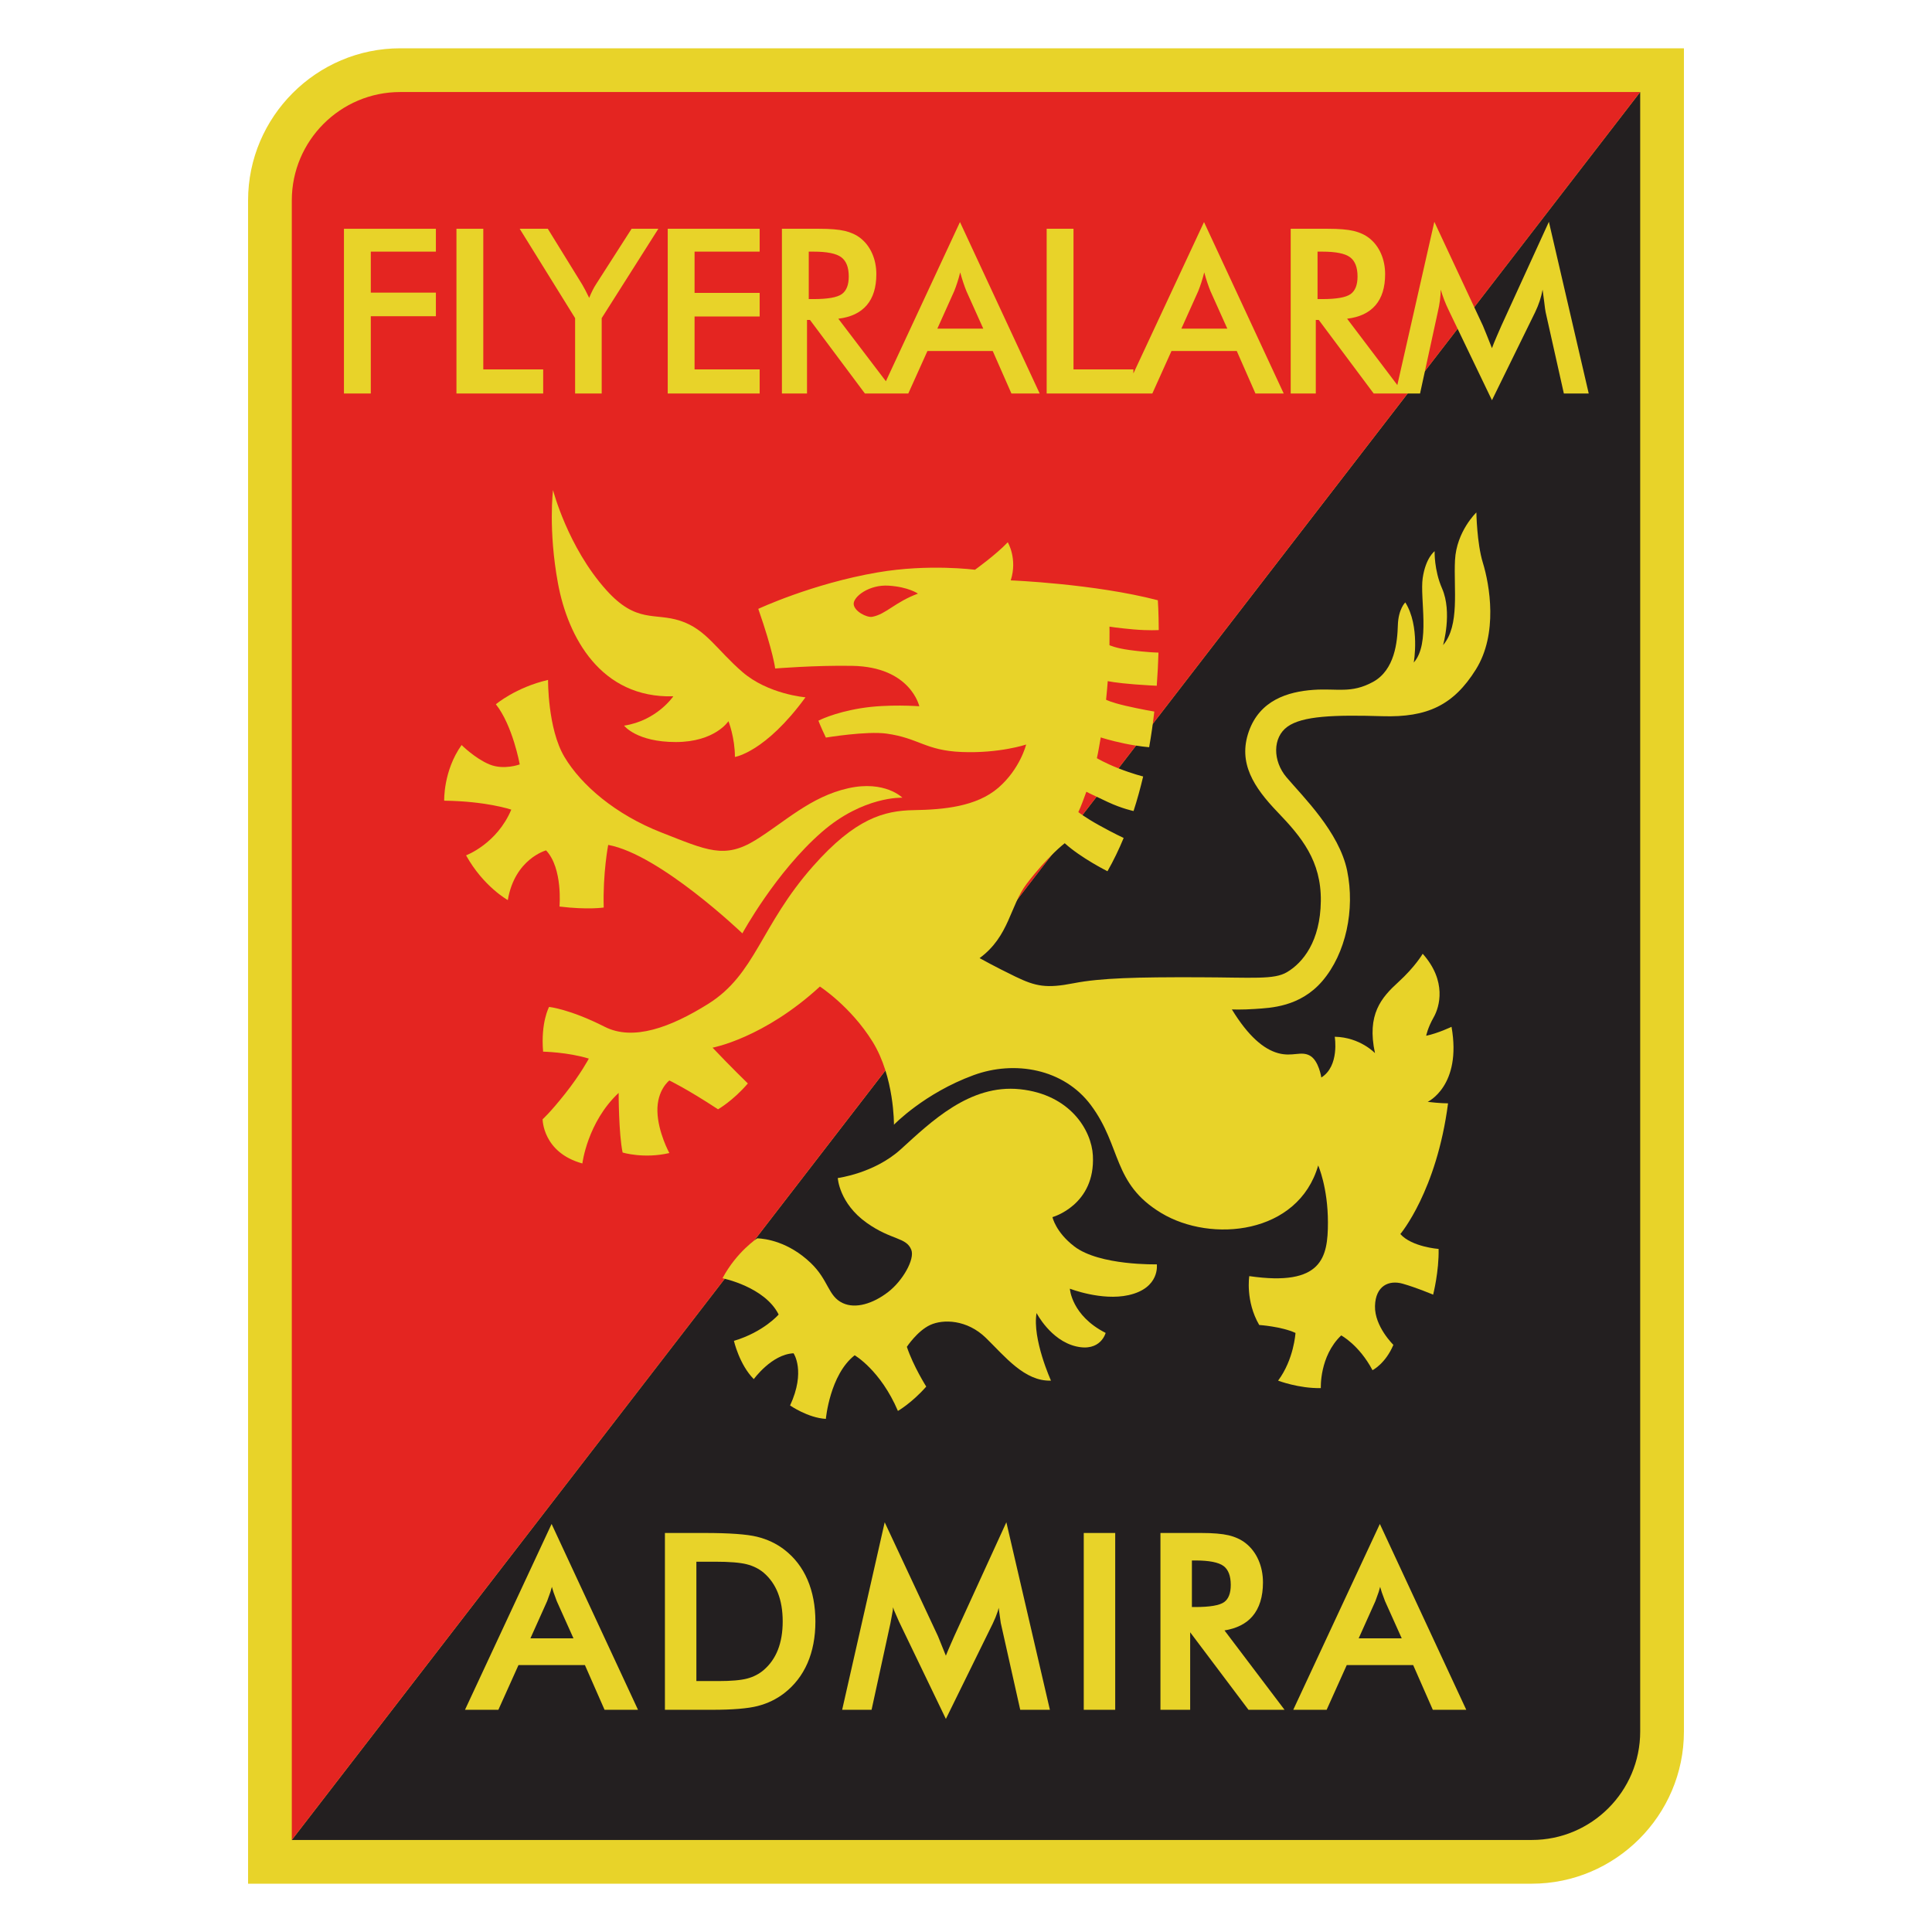 <?xml version="1.0" encoding="UTF-8" standalone="no"?>
<svg
   xmlns:dc="http://purl.org/dc/elements/1.1/"
   xmlns:cc="http://creativecommons.org/ns#"
   xmlns:rdf="http://www.w3.org/1999/02/22-rdf-syntax-ns#"
   xmlns:svg="http://www.w3.org/2000/svg"
   xmlns="http://www.w3.org/2000/svg"
   xmlns:sodipodi="http://sodipodi.sourceforge.net/DTD/sodipodi-0.dtd"
   xmlns:inkscape="http://www.inkscape.org/namespaces/inkscape"
   viewBox="0 0 1000 1000"
   height="1000"
   width="1000"
   xml:space="preserve"
   id="svg2"
   version="1.1"
   sodipodi:docname="Admira_Wacker_Modling_logo.svg"
   inkscape:version="1.0.1 (3bc2e813f5, 2020-09-07)"><sodipodi:namedview
     pagecolor="#ffffff"
     bordercolor="#666666"
     borderopacity="1"
     objecttolerance="10"
     gridtolerance="10"
     guidetolerance="10"
     inkscape:pageopacity="0"
     inkscape:pageshadow="2"
     inkscape:window-width="1920"
     inkscape:window-height="1017"
     id="namedview27"
     showgrid="false"
     inkscape:zoom="0.827"
     inkscape:cx="500"
     inkscape:cy="500"
     inkscape:window-x="-8"
     inkscape:window-y="-8"
     inkscape:window-maximized="1"
     inkscape:current-layer="svg2" /><defs
     id="defs6" /><g
     id="g913"><path
       d="m 128.403,103.745 c 0,-43.309 35.437,-78.745 78.746,-78.745 H 871.597 V 896.254 c 0,43.309 -35.437,78.746 -78.747,78.746 H 128.403 Z"
       style="fill:#e8d329;fill-opacity:1;fill-rule:nonzero;stroke:none;stroke-width:1.568"
       id="path12" /><path
       d="m 848.961,47.635 c 0,42.949 0,848.619 0,848.619 0,30.939 -25.172,56.111 -56.111,56.111 0,0 -599.573,0 -641.811,0 z"
       style="fill:#231f20;fill-opacity:1;fill-rule:nonzero;stroke:none;stroke-width:1.568"
       id="path14" /><path
       d="m 151.038,952.365 c 0,-42.949 0,-848.619 0,-848.619 0,-30.939 25.172,-56.11 56.111,-56.11 0,0 599.573,0 641.812,0 z"
       style="fill:#e42521;fill-opacity:1;fill-rule:nonzero;stroke:none;stroke-width:1.568"
       id="path16" /><path
       d="m 467.075,412.887 c 0,0 -20.211,-0.942 -41.67,17.748 -23.921,20.835 -41.155,52.473 -41.155,52.473 0,0 -42.698,-40.898 -69.449,-45.785 0,0 -2.829,14.662 -2.315,32.41 0,0 -8.231,1.286 -22.893,-0.514 0,0 1.801,-19.806 -6.945,-29.066 0,0 -16.205,4.373 -19.806,25.722 0,0 -12.604,-6.945 -21.606,-23.15 0,0 15.948,-5.916 23.407,-23.664 0,0 -12.861,-4.373 -34.725,-4.63 0,0 -0.514,-15.433 9.003,-28.809 0,0 6.945,6.945 14.404,10.032 7.459,3.087 15.69,0 15.69,0 0,0 -3.601,-20.063 -12.347,-31.124 0,0 10.289,-8.745 27.008,-12.604 0,0 -0.257,25.208 8.488,39.869 8.745,14.662 26.494,29.837 50.158,39.097 23.664,9.26 32.667,13.89 48.872,3.858 14.924,-9.238 28.294,-22.378 47.843,-26.751 18.993,-4.248 28.037,4.887 28.037,4.887 z"
       style="fill:#e8d329;fill-opacity:1;fill-rule:nonzero;stroke:none;stroke-width:1.568"
       id="path18" /><path
       d="m 416.918,360.929 c 0,0 -19.291,-1.543 -32.667,-13.118 -13.375,-11.575 -18.777,-22.121 -32.152,-26.494 -13.375,-4.373 -22.635,1.543 -38.326,-15.948 -19.971,-22.263 -27.523,-51.701 -27.523,-51.701 0,0 -2.572,20.578 2.572,48.357 5.144,27.78 22.121,59.418 59.675,58.389 0,0 -8.488,12.604 -25.465,15.176 0,0 6.43,8.488 26.751,8.488 20.32,0 27.265,-10.803 27.265,-10.803 0,0 3.344,8.488 3.344,18.52 0,0 15.69,-2.315 36.525,-30.866 z"
       style="fill:#e8d329;fill-opacity:1;fill-rule:nonzero;stroke:none;stroke-width:1.568"
       id="path20" /><path
       d="m 419.575,653.645 c -11.483,-10.961 -23.399,-12.541 -27.598,-12.692 0,0 -10.555,6.776 -18.015,20.666 0,0 21.864,4.373 29.066,18.777 0,0 -7.717,9.003 -23.15,13.633 0,0 2.829,12.347 10.289,19.806 0,0 9.26,-12.861 20.578,-13.375 0,0 6.43,9.26 -1.801,27.008 0,0 9.26,6.43 18.52,6.945 0,0 2.058,-22.893 14.919,-32.924 0,0 13.375,7.717 22.378,28.809 0,0 7.202,-4.116 14.662,-12.604 0,0 -6.688,-10.546 -10.032,-20.578 0,0 5.402,-8.231 12.089,-11.318 6.688,-3.087 19.034,-2.829 28.809,6.688 9.774,9.517 20.063,22.635 33.696,22.121 0,0 -9.774,-21.606 -7.459,-34.982 0,0 7.216,14.09 20.32,17.234 12.861,3.087 15.433,-6.945 15.433,-6.945 -17.748,-9.003 -18.52,-22.893 -18.52,-22.893 0,0 16.462,6.43 30.352,3.344 16.451,-3.656 14.662,-15.948 14.662,-15.948 0,0 -29.58,0.772 -42.699,-9.26 -9.707,-7.423 -11.318,-15.176 -11.318,-15.176 0,0 22.293,-6.173 20.92,-31.895 -0.691,-12.964 -11.66,-31.552 -37.724,-34.295 -26.066,-2.744 -46.151,16.967 -61.733,31.107 -13.72,12.448 -32.582,14.85 -32.582,14.85 0,0 0.673,13.006 14.919,23.158 12.861,9.165 20.578,7.364 23.15,14.052 1.84,4.784 -4.373,15.948 -12.089,21.864 -7.717,5.916 -16.729,8.776 -23.407,5.659 -7.717,-3.601 -7.202,-11.832 -16.634,-20.835 z"
       style="fill:#e8d329;fill-opacity:1;fill-rule:nonzero;stroke:none;stroke-width:1.568"
       id="path22" /><path
       d="m 451.47,319.259 c -2.695,0.514 -9.26,-2.743 -9.602,-6.515 -0.342,-3.773 7.889,-10.289 18.178,-9.603 10.289,0.684 15.089,4.116 15.089,4.116 -12.002,4.458 -16.462,10.632 -23.664,12.003 m 198.489,202.946 c 7.459,-0.514 22.943,-0.945 34.467,-14.404 12.262,-14.318 16.977,-37.04 12.861,-57.103 -4.116,-20.063 -22.828,-38.275 -31.381,-48.357 -7.202,-8.488 -7.287,-20.663 0.514,-26.236 7.719,-5.514 23.921,-6.173 49.129,-5.402 23.175,0.71 36.782,-5.659 48.357,-24.179 11.575,-18.52 7.142,-43.792 3.601,-55.302 -3.087,-10.032 -3.344,-25.979 -3.344,-25.979 0,0 -10.289,9.774 -11.06,24.693 -0.772,14.919 2.572,33.696 -6.173,43.985 0,0 4.887,-16.977 -0.514,-29.323 -4.198,-9.595 -3.858,-19.291 -3.858,-19.291 0,0 -4.63,3.344 -6.173,13.89 -1.543,10.546 4.116,33.953 -4.63,43.727 0,0 3.344,-18.777 -4.373,-31.124 0,0 -3.601,3.344 -3.858,11.832 -0.257,8.488 -1.543,23.15 -12.861,29.323 -11.318,6.173 -18.548,3.242 -30.866,4.116 -13.29,0.944 -27.78,5.402 -33.439,21.606 -5.659,16.205 2.572,28.809 14.919,41.67 12.347,12.861 22.635,25.208 22.378,46.042 -0.257,20.835 -9.26,31.895 -17.491,36.782 -6.752,4.01 -17.319,2.744 -45.957,2.659 -31.552,-0.095 -50.415,0.343 -64.475,3.087 -14.061,2.742 -19.549,1.714 -30.182,-3.43 -10.632,-5.144 -18.52,-9.569 -18.52,-9.569 15.433,-11.318 15.701,-27.092 24.351,-38.444 10.975,-14.404 19.72,-21.023 19.72,-21.023 8.402,7.648 22.122,14.506 22.122,14.506 3.144,-5.52 5.924,-11.299 8.38,-17.233 0,0 -4.818,-2.184 -12.925,-6.688 -6.945,-3.858 -10.546,-6.688 -10.546,-6.688 1.388,-2.831 2.998,-7.44 4.155,-10.528 0,0 4.076,2.039 11.279,5.383 7.202,3.344 13.153,4.584 13.153,4.584 1.92,-5.923 3.564,-11.917 4.972,-17.888 0,0 -5.521,-1.357 -12.723,-4.187 -7.202,-2.829 -11.226,-5.281 -11.226,-5.281 0.748,-3.227 1.411,-7.508 2,-10.753 0,0 4.853,1.631 12.312,3.174 7.459,1.543 12.742,1.895 12.742,1.895 1.109,-6.306 1.982,-12.494 2.665,-18.447 0,0 -7.175,-1.197 -14.892,-2.997 -7.717,-1.801 -10.072,-3.124 -10.072,-3.124 0.351,-3.332 0.635,-6.561 0.864,-9.637 0,0 4.063,0.929 14.095,1.701 6.16,0.475 11.272,0.699 11.272,0.699 0.467,-6.182 0.741,-11.956 0.889,-17.16 0,0 -5.473,-0.044 -14.99,-1.331 -7.17,-0.969 -10.375,-2.506 -10.375,-2.506 0.105,-5.986 7.7e-4,-9.604 7.7e-4,-9.604 0,0 4.543,0.749 12.432,1.436 7.889,0.685 13.075,0.342 13.075,0.342 -0.041,-9.611 -0.471,-15.432 -0.471,-15.432 -32.924,-8.573 -76.137,-10.289 -76.137,-10.289 3.601,-11.233 -1.543,-19.721 -1.543,-19.721 -6.173,6.518 -16.977,14.234 -16.977,14.234 0,0 -23.789,-3.199 -50.415,1.372 -33.953,5.83 -61.733,18.862 -61.733,18.862 7.717,22.121 8.745,30.866 8.745,30.866 0,0 20.75,-1.714 39.954,-1.371 30.184,0.541 34.64,20.92 34.64,20.92 0,0 -16.205,-1.286 -30.352,1.029 -14.147,2.315 -21.864,6.431 -21.864,6.431 0,0 1.029,2.829 3.858,8.745 0,0 21.075,-3.484 31.381,-2.058 16.719,2.315 20.063,8.745 38.84,9.517 19.593,0.805 33.439,-3.858 33.439,-3.858 0,0 -3.087,12.604 -14.404,22.378 -11.318,9.774 -28.294,11.318 -43.727,11.575 -15.433,0.257 -30.347,4.308 -52.216,29.066 -27.265,30.866 -29.58,55.817 -54.273,71.25 -19.54,12.213 -38.829,19.272 -53.502,11.832 -18.263,-9.26 -28.809,-10.289 -28.809,-10.289 0,0 -4.373,7.974 -3.087,23.15 0,0 12.861,0.257 23.664,3.601 0,0 -4.373,8.231 -12.347,18.263 -7.974,10.032 -11.575,13.118 -11.575,13.118 0,0 0,17.234 20.578,22.893 0,0 2.572,-21.349 18.777,-36.525 0,0 0,21.092 2.058,30.866 0,0 11.06,3.344 24.179,0.257 0,0 -5.916,-10.803 -6.173,-21.606 -0.263,-11.069 6.173,-15.948 6.173,-15.948 0,0 8.745,4.116 25.208,14.919 0,0 7.717,-4.373 15.433,-13.375 0,0 -9.517,-9.26 -18.263,-18.52 0,0 26.494,-4.887 55.559,-31.638 0,0 15.948,10.289 27.265,28.551 11.318,18.263 11.06,42.956 11.06,42.956 0,0 15.667,-16.291 41.24,-25.653 21.264,-7.785 46.644,-3.326 60.704,15.537 15.989,21.45 10.975,40.468 36.355,55.797 25.975,15.687 70.993,11.08 81.281,-24.588 0,0 5.041,11.318 5.041,29.495 0,18.177 -2.983,33.267 -40.71,27.78 0,0 -2.058,12.946 5.144,25.293 0,0 11.575,0.772 18.777,4.116 0,0 -0.772,13.633 -9.003,24.693 0,0 10.803,4.116 22.121,3.858 0,0 -0.772,-16.462 10.546,-27.265 0,0 9.26,4.887 16.205,18.005 0,0 6.688,-3.344 10.803,-13.118 0,0 -9.774,-9.517 -9.517,-20.063 0.257,-10.546 7.202,-13.633 14.404,-11.575 7.202,2.058 15.69,5.659 15.69,5.659 0,0 3.087,-12.089 2.829,-23.664 0,0 -13.89,-1.029 -19.806,-7.717 0,0 18.777,-22.121 24.693,-67.649 0,0 -4.373,0 -10.546,-0.772 0,0 17.748,-8.231 12.347,-38.84 0,0 -6.945,3.344 -13.118,4.63 0,0 0.772,-4.116 3.858,-9.517 3.087,-5.402 6.945,-18.777 -5.659,-32.924 0,0 -3.858,6.688 -12.604,14.662 -8.745,7.974 -16.462,16.719 -12.089,36.782 0,0 -7.717,-8.231 -20.835,-8.488 0,0 2.572,15.176 -6.945,21.092 0,0 -1.286,-8.745 -5.916,-11.318 -4.63,-2.572 -9.003,0.772 -16.462,-1.286 -7.459,-2.058 -15.433,-8.745 -23.921,-22.635 0,0 4.887,0.257 12.347,-0.257 z"
       style="fill:#e8d329;fill-opacity:1;fill-rule:nonzero;stroke:none;stroke-width:1.568"
       id="path24" /><path
       d="m 178.029,203.679 v -85.268 h 47.586 v 11.832 h -33.696 v 21.221 h 33.696 v 12.218 h -33.696 v 39.998 z"
       style="fill:#e8d329;fill-opacity:1;fill-rule:nonzero;stroke:none;stroke-width:1.568"
       id="path26" /><path
       d="m 236.261,203.679 v -85.268 h 13.89 v 72.793 h 30.995 v 12.475 z"
       style="fill:#e8d329;fill-opacity:1;fill-rule:nonzero;stroke:none;stroke-width:1.568"
       id="path28" /><path
       d="m 297.673,203.679 v -39.023 l -28.68,-46.245 h 14.547 l 17.865,28.948 c 0.426,0.74 0.96,1.71 1.603,2.914 0.641,1.203 1.292,2.504 1.954,3.9 0.543,-1.358 1.117,-2.638 1.72,-3.842 0.602,-1.203 1.234,-2.311 1.895,-3.322 l 18.331,-28.598 h 13.85 l -29.323,46.245 v 39.023 z"
       style="fill:#e8d329;fill-opacity:1;fill-rule:nonzero;stroke:none;stroke-width:1.568"
       id="path30" /><path
       d="m 345.614,203.679 v -85.268 h 47.586 v 11.832 h -33.696 v 21.349 h 33.696 v 12.218 h -33.696 v 27.394 h 33.696 v 12.475 z"
       style="fill:#e8d329;fill-opacity:1;fill-rule:nonzero;stroke:none;stroke-width:1.568"
       id="path32" /><path
       d="m 681.954,154.808 h 2.447 c 7.349,0 12.23,-0.856 14.642,-2.572 2.411,-1.716 3.617,-4.756 3.617,-9.125 0,-4.718 -1.294,-8.042 -3.88,-9.971 -2.586,-1.929 -7.379,-2.896 -14.378,-2.896 h -2.447 v 24.564 m 29.066,48.872 -28.423,-38.069 h -1.543 v 38.069 h -12.99 v -85.268 h 19.304 c 5.687,0 10.1,0.37 13.235,1.109 3.135,0.739 5.813,1.964 8.036,3.676 2.649,2.062 4.693,4.724 6.136,7.991 1.44,3.268 2.162,6.847 2.162,10.735 0,6.847 -1.66,12.204 -4.978,16.074 -3.32,3.871 -8.22,6.193 -14.7,6.971 l 25.995,34.335 19.158,-84.493 25.159,53.811 c 0.388,0.856 3.534,8.68 4.661,11.589 0.815,-2.446 4.661,-11.103 4.893,-11.648 l 24.576,-53.753 20.617,88.869 h -12.87 l -9.435,-42.105 c -0.156,-0.659 -0.408,-2.484 -0.757,-5.474 -0.312,-2.484 -0.583,-4.542 -0.816,-6.173 -0.35,1.941 -0.847,3.882 -1.484,5.824 -0.642,1.941 -1.447,3.922 -2.418,5.94 l -22.305,45.461 -22.306,-46.394 c -0.932,-1.901 -1.738,-3.746 -2.418,-5.533 -0.678,-1.784 -1.272,-3.551 -1.777,-5.299 -0.04,1.786 -0.184,3.659 -0.437,5.621 -0.254,1.961 -0.632,4.009 -1.136,6.143 l -9.143,41.989 z"
       style="fill:#e8d329;fill-opacity:1;fill-rule:nonzero;stroke:none;stroke-width:1.568"
       id="path34" /><path
       d="m 240.678,884.99 h 17.28 c 0,0 9.968,-22.163 10.411,-23.15 1.078,0 33.295,0 34.383,0 0.439,1 10.166,23.15 10.166,23.15 h 17.316 L 285.505,788.799 240.678,884.99 m 42.501,-56.212 1.718,-4.775 c 0,0 0.372,-1.307 0.755,-2.65 0.43,1.422 0.86,2.843 0.86,2.843 l 1.672,4.551 c 0,0 7.667,17.074 8.644,19.252 -2.281,0 -20.001,0 -22.282,0 0.978,-2.179 8.633,-19.223 8.633,-19.223 z"
       style="fill:#e8d329;fill-opacity:1;fill-rule:nonzero;stroke:none;stroke-width:1.568"
       id="path36" /><path
       d="m 344.161,793.469 v 91.521 h 24.426 c 10.609,0 18.55,-0.659 23.601,-1.96 5.098,-1.311 9.71,-3.538 13.707,-6.623 5.284,-4.08 9.344,-9.322 12.066,-15.581 2.714,-6.233 4.089,-13.479 4.089,-21.534 0,-8.055 -1.375,-15.331 -4.086,-21.625 -2.722,-6.321 -6.784,-11.575 -12.072,-15.618 -3.998,-3.082 -8.715,-5.311 -14.02,-6.622 -5.261,-1.3 -14.416,-1.958 -27.211,-1.958 h -20.498 m 20.683,14.869 h 5.275 c 7.416,0 12.925,0.445 16.375,1.323 3.392,0.864 6.34,2.33 8.762,4.36 3.26,2.79 5.746,6.315 7.382,10.474 1.648,4.195 2.484,9.152 2.484,14.734 0,5.585 -0.836,10.542 -2.484,14.735 -1.635,4.158 -4.121,7.683 -7.389,10.479 -2.384,2.03 -5.23,3.497 -8.459,4.359 -3.28,0.875 -8.311,1.318 -14.954,1.318 0,0 -9.882,0 -11.391,0 0,-1.678 0,-60.104 0,-61.783 1.218,0 4.4,0 4.4,0 z"
       style="fill:#e8d329;fill-opacity:1;fill-rule:nonzero;stroke:none;stroke-width:1.568"
       id="path38" /><path
       d="m 519.824,790.252 -25.882,56.572 c 0,0 -3.521,7.936 -4.362,10.166 -0.877,-2.232 -4.09,-10.121 -4.09,-10.121 l -27.573,-58.935 -22.018,97.057 h 15.226 l 9.777,-44.865 c -0.003,0.013 1.206,-6.538 1.206,-6.538 0,0 0.077,-1 0.129,-1.673 0.204,0.609 0.516,1.536 0.516,1.536 l 2.575,5.892 24.259,50.373 24.277,-49.391 c 1.034,-2.149 1.905,-4.286 2.59,-6.359 0.196,-0.593 0.286,-1.199 0.458,-1.797 0.113,0.852 0.264,1.997 0.264,1.997 l 0.815,5.853 10.081,44.972 h 15.352 l -22.534,-97.073 -1.068,2.335 z"
       style="fill:#e8d329;fill-opacity:1;fill-rule:nonzero;stroke:none;stroke-width:1.568"
       id="path40" /><path
       d="m 560.949,793.469 v 91.521 h 16.284 v -91.521 z"
       style="fill:#e8d329;fill-opacity:1;fill-rule:nonzero;stroke:none;stroke-width:1.568"
       id="path42" /><path
       d="m 646.22,884.99 h 18.661 c 0,0 -29.482,-38.97 -31.082,-41.085 6.244,-1.013 11.156,-3.44 14.493,-7.354 3.593,-4.217 5.416,-10.095 5.416,-17.474 0,-4.194 -0.788,-8.112 -2.34,-11.645 -1.563,-3.553 -3.815,-6.496 -6.694,-8.744 -2.417,-1.871 -5.362,-3.225 -8.755,-4.028 -3.345,-0.789 -8.08,-1.19 -14.074,-1.19 h -20.327 -0.876 v 91.521 h 15.383 c 0,0 0,-38.453 0,-40.126 l 30.194,40.126 M 618.722,807.695 c 7.128,0 12.039,0.966 14.593,2.872 2.47,1.849 3.724,5.143 3.724,9.793 0,4.276 -1.155,7.268 -3.433,8.892 -2.373,1.688 -7.381,2.543 -14.884,2.543 0,0 -1.005,0 -1.796,0 0,-1.576 0,-22.524 0,-24.1 0.791,0 1.796,0 1.796,0 z"
       style="fill:#e8d329;fill-opacity:1;fill-rule:nonzero;stroke:none;stroke-width:1.568"
       id="path44" /><path
       d="m 669.384,884.99 h 17.28 c 0,0 9.968,-22.163 10.411,-23.15 1.078,0 33.295,0 34.383,0 0.439,1 10.166,23.15 10.166,23.15 h 17.316 l -44.729,-96.191 -44.827,96.191 m 42.501,-56.212 1.718,-4.775 c 0,0 0.372,-1.307 0.755,-2.65 0.43,1.422 0.86,2.843 0.86,2.843 l 1.672,4.551 c 0,0 7.667,17.074 8.644,19.252 -2.281,0 -20.001,0 -22.282,0 0.978,-2.179 8.633,-19.223 8.633,-19.223 z"
       style="fill:#e8d329;fill-opacity:1;fill-rule:nonzero;stroke:none;stroke-width:1.568"
       id="path46" /><path
       d="m 611.478,170.112 h 23.777 l -8.74,-19.46 c -0.507,-1.242 -1.032,-2.671 -1.574,-4.282 -0.545,-1.612 -1.089,-3.407 -1.632,-5.388 -0.466,1.865 -0.963,3.601 -1.487,5.213 -0.524,1.612 -1.06,3.099 -1.601,4.457 l -8.742,19.46 m -69.725,33.567 v -85.268 h 13.89 v 72.793 h 30.995 v 2.091 l 36.554,-78.356 41.257,88.741 H 649.822 L 640.15,181.687 h -33.801 l -9.905,21.992 z"
       style="fill:#e8d329;fill-opacity:1;fill-rule:nonzero;stroke:none;stroke-width:1.568"
       id="path48" /><path
       d="m 418.609,154.808 h 2.447 c 7.349,0 12.23,-0.856 14.642,-2.572 2.411,-1.716 3.617,-4.756 3.617,-9.125 0,-4.718 -1.294,-8.042 -3.881,-9.971 -2.586,-1.929 -7.379,-2.896 -14.378,-2.896 h -2.447 v 24.564 m 66.558,15.305 h 23.777 l -8.74,-19.46 c -0.507,-1.242 -1.032,-2.671 -1.574,-4.282 -0.545,-1.612 -1.089,-3.407 -1.632,-5.388 -0.466,1.865 -0.963,3.601 -1.487,5.213 -0.524,1.612 -1.06,3.099 -1.602,4.457 l -8.742,19.46 M 447.675,203.679 419.252,165.611 h -1.543 v 38.069 h -12.99 v -85.268 h 19.304 c 5.687,0 10.1,0.37 13.235,1.109 3.135,0.739 5.813,1.964 8.036,3.676 2.649,2.062 4.693,4.724 6.136,7.991 1.44,3.268 2.162,6.847 2.162,10.735 0,6.847 -1.66,12.204 -4.978,16.074 -3.32,3.871 -8.22,6.193 -14.7,6.971 l 24.623,32.364 38.345,-82.393 41.257,88.741 h -14.627 l -9.672,-21.992 h -33.801 l -9.905,21.992 z"
       style="fill:#e8d329;fill-opacity:1;fill-rule:nonzero;stroke:none;stroke-width:1.568"
       id="path50" /></g></svg>

